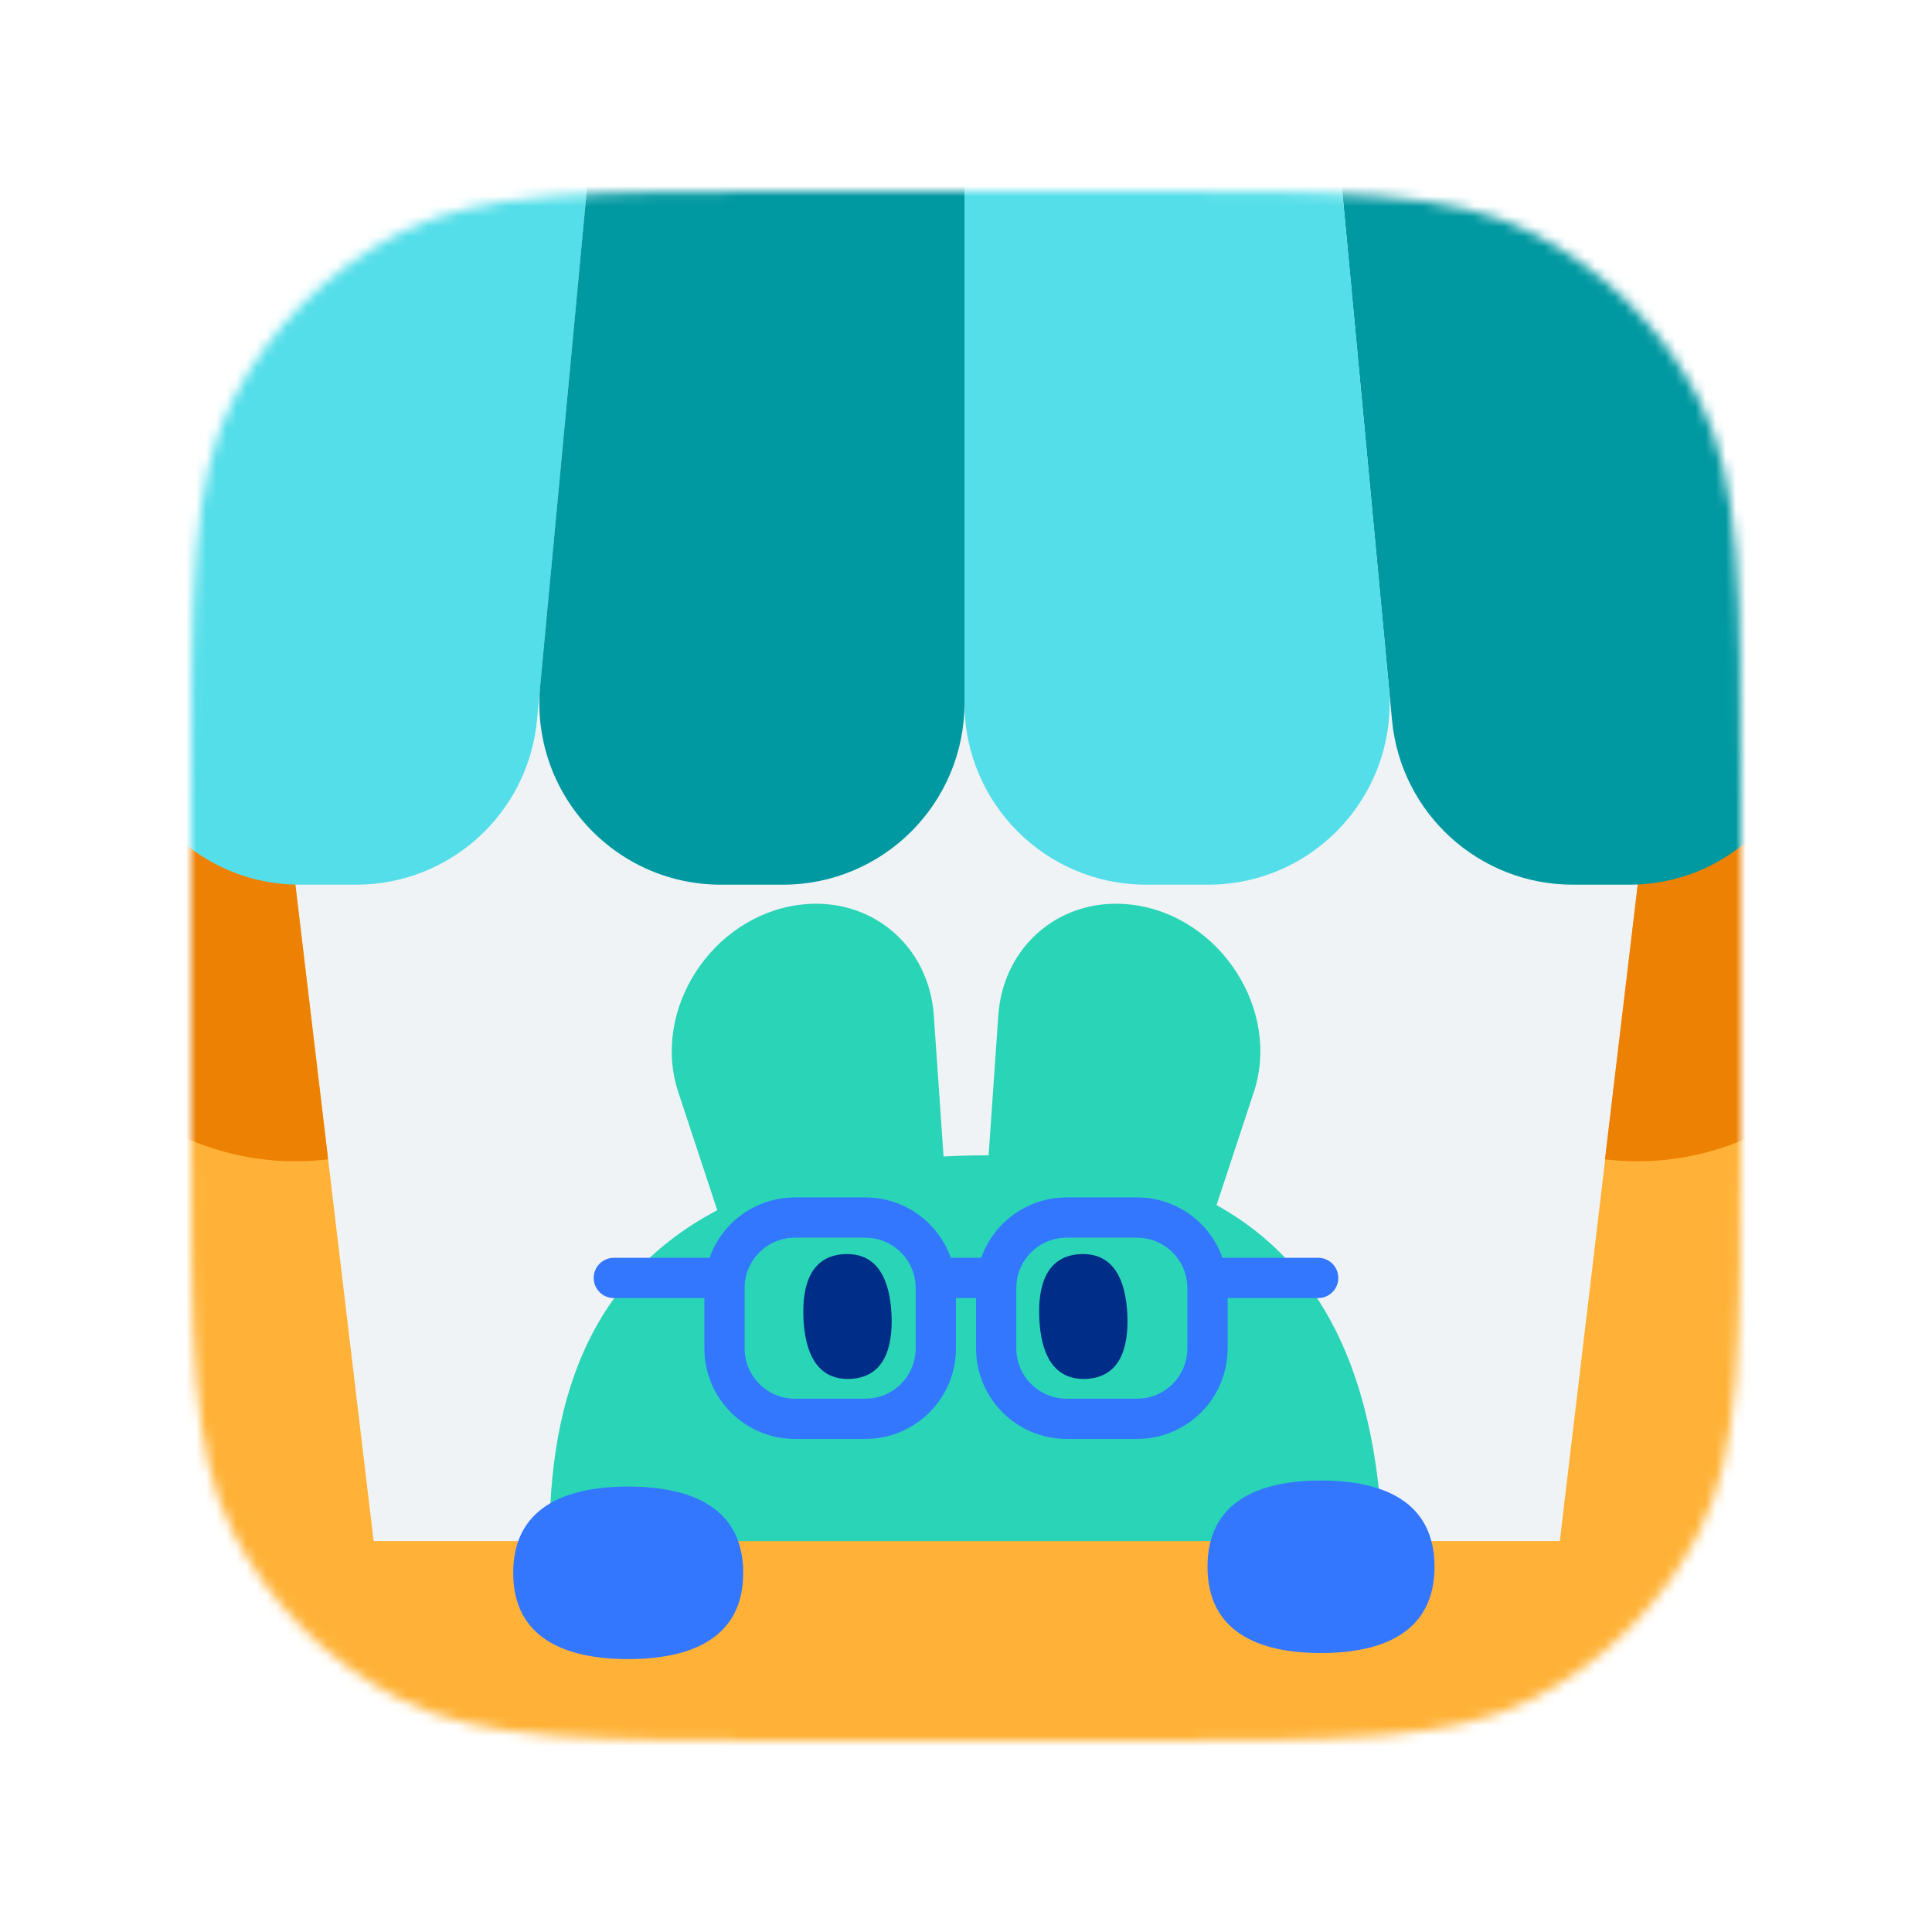 <svg width="192" height="192" viewBox="0 0 192 192" fill="none" xmlns="http://www.w3.org/2000/svg">
<mask id="mask0" mask-type="alpha" maskUnits="userSpaceOnUse" x="19" y="19" width="154" height="154">
<path d="M19 79.8C19 58.518 19 47.877 23.142 39.748C26.785 32.598 32.598 26.785 39.748 23.142C47.877 19 58.518 19 79.8 19H112.2C133.482 19 144.123 19 152.252 23.142C159.402 26.785 165.215 32.598 168.858 39.748C173 47.877 173 58.518 173 79.8V112.2C173 133.482 173 144.123 168.858 152.252C165.215 159.402 159.402 165.215 152.252 168.858C144.123 173 133.482 173 112.2 173H79.8C58.518 173 47.877 173 39.748 168.858C32.598 165.215 26.785 159.402 23.142 152.252C19 144.123 19 133.482 19 112.2V79.8Z" fill="#EFF3F5"/>
</mask>
<g mask="url(#mask0)">
<path d="M19 79.8C19 58.518 19 47.877 23.142 39.748C26.785 32.598 32.598 26.785 39.748 23.142C47.877 19 58.518 19 79.8 19H112.2C133.482 19 144.123 19 152.252 23.142C159.402 26.785 165.215 32.598 168.858 39.748C173 47.877 173 58.518 173 79.8V112.2C173 133.482 173 144.123 168.858 152.252C165.215 159.402 159.402 165.215 152.252 168.858C144.123 173 133.482 173 112.2 173H79.8C58.518 173 47.877 173 39.748 168.858C32.598 165.215 26.785 159.402 23.142 152.252C19 144.123 19 133.482 19 112.2V79.8Z" fill="#EFF3F5"/>
<path d="M67.407 108.537C64.709 100.364 70.744 91.036 79.454 89.917C86.429 89.021 92.313 93.87 92.801 100.917L93.771 114.929C93.922 114.921 94.074 114.914 94.226 114.907C95.608 114.844 96.948 114.814 98.247 114.817L99.21 100.917C99.698 93.87 105.581 89.021 112.556 89.917C121.266 91.036 127.302 100.364 124.603 108.537L120.898 119.76C132.618 126.268 136.743 138.56 137.391 152.753C138.393 174.698 130.703 192.876 97.855 194.376C65.007 195.876 55.693 178.474 54.691 156.53C53.985 141.067 57.594 127.474 71.28 120.269L67.407 108.537Z" fill="#2AD4B7"/>
<rect x="-4.762" y="153.148" width="201.223" height="54.441" rx="7.189" fill="#FFB237"/>
<path d="M73.859 156.307C73.859 162.763 68.742 164.879 62.43 164.879C56.117 164.879 51 162.763 51 156.307C51 149.851 56.117 147.734 62.43 147.734C68.742 147.734 73.859 149.851 73.859 156.307Z" fill="#3377FF"/>
<path d="M142.559 155.705C142.559 162.161 137.509 164.277 131.279 164.277C125.05 164.277 120 162.161 120 155.705C120 149.249 125.05 147.133 131.279 147.133C137.509 147.133 142.559 149.249 142.559 155.705Z" fill="#3377FF"/>
<rect x="-1.259" y="59.806" width="27.07" height="115.199" transform="rotate(-6.799 -1.259 59.806)" fill="#FFB237"/>
<path d="M-1.259 59.806L25.621 56.602L32.609 115.214C17.764 116.984 4.294 106.384 2.524 91.538L-1.259 59.806Z" fill="#ED8103"/>
<rect width="27.07" height="115.199" transform="matrix(-0.993 -0.118 -0.118 0.993 193.365 59.806)" fill="#FFB237"/>
<path d="M193.365 59.806L166.485 56.602L159.497 115.214C174.343 116.984 187.812 106.384 189.582 91.538L193.365 59.806Z" fill="#ED8103"/>
<path d="M164.826 4H131.983L138.337 71.561C139.208 80.832 146.992 87.918 156.304 87.918H161.902C173.553 87.918 182.151 77.042 179.462 65.706L164.826 4Z" fill="#0098A1"/>
<path d="M26.873 4H59.716L53.363 71.561C52.491 80.832 44.708 87.918 35.395 87.918H29.797C18.146 87.918 9.548 77.042 12.237 65.706L26.873 4Z" fill="#53DEE9"/>
<path d="M131.983 4H95.849V69.871C95.849 79.838 103.929 87.918 113.896 87.918H120.051C130.685 87.918 139.014 78.769 138.018 68.181L131.983 4Z" fill="#53DEE9"/>
<path d="M59.716 4H95.85V69.871C95.85 79.838 87.77 87.918 77.803 87.918H71.648C61.014 87.918 52.685 78.769 53.681 68.181L59.716 4Z" fill="#0098A1"/>
<path d="M84.504 137.031C81.209 137.181 80.002 134.455 79.846 131.032C79.689 127.608 80.643 124.784 83.938 124.633C87.233 124.483 88.44 127.209 88.597 130.632C88.753 134.056 87.799 136.88 84.504 137.031Z" fill="#002D87"/>
<path d="M107.942 137.031C104.646 137.181 103.439 134.455 103.283 131.032C103.127 127.608 104.08 124.784 107.376 124.633C110.671 124.483 111.878 127.209 112.034 130.632C112.19 134.056 111.237 136.88 107.942 137.031Z" fill="#002D87"/>
<path fill-rule="evenodd" clip-rule="evenodd" d="M70 129L61 129C59.895 129 59 128.105 59 127C59 125.895 59.895 125 61 125L70.512 125C71.748 121.504 75.081 119 79 119H86C89.919 119 93.252 121.504 94.488 125L97.512 125C98.748 121.504 102.081 119 106 119H113C116.919 119 120.252 121.504 121.488 125L131 125C132.105 125 133 125.895 133 127C133 128.105 132.105 129 131 129L122 129V134C122 138.971 117.971 143 113 143H106C101.029 143 97 138.971 97 134V129L95 129V134C95 138.971 90.971 143 86 143H79C74.029 143 70 138.971 70 134V129ZM86 123H79C76.239 123 74 125.239 74 128V134C74 136.761 76.239 139 79 139H86C88.761 139 91 136.761 91 134V128C91 125.239 88.761 123 86 123ZM106 123H113C115.761 123 118 125.239 118 128V134C118 136.761 115.761 139 113 139H106C103.239 139 101 136.761 101 134V128C101 125.239 103.239 123 106 123Z" fill="#3377FF"/>
</g>
</svg>
